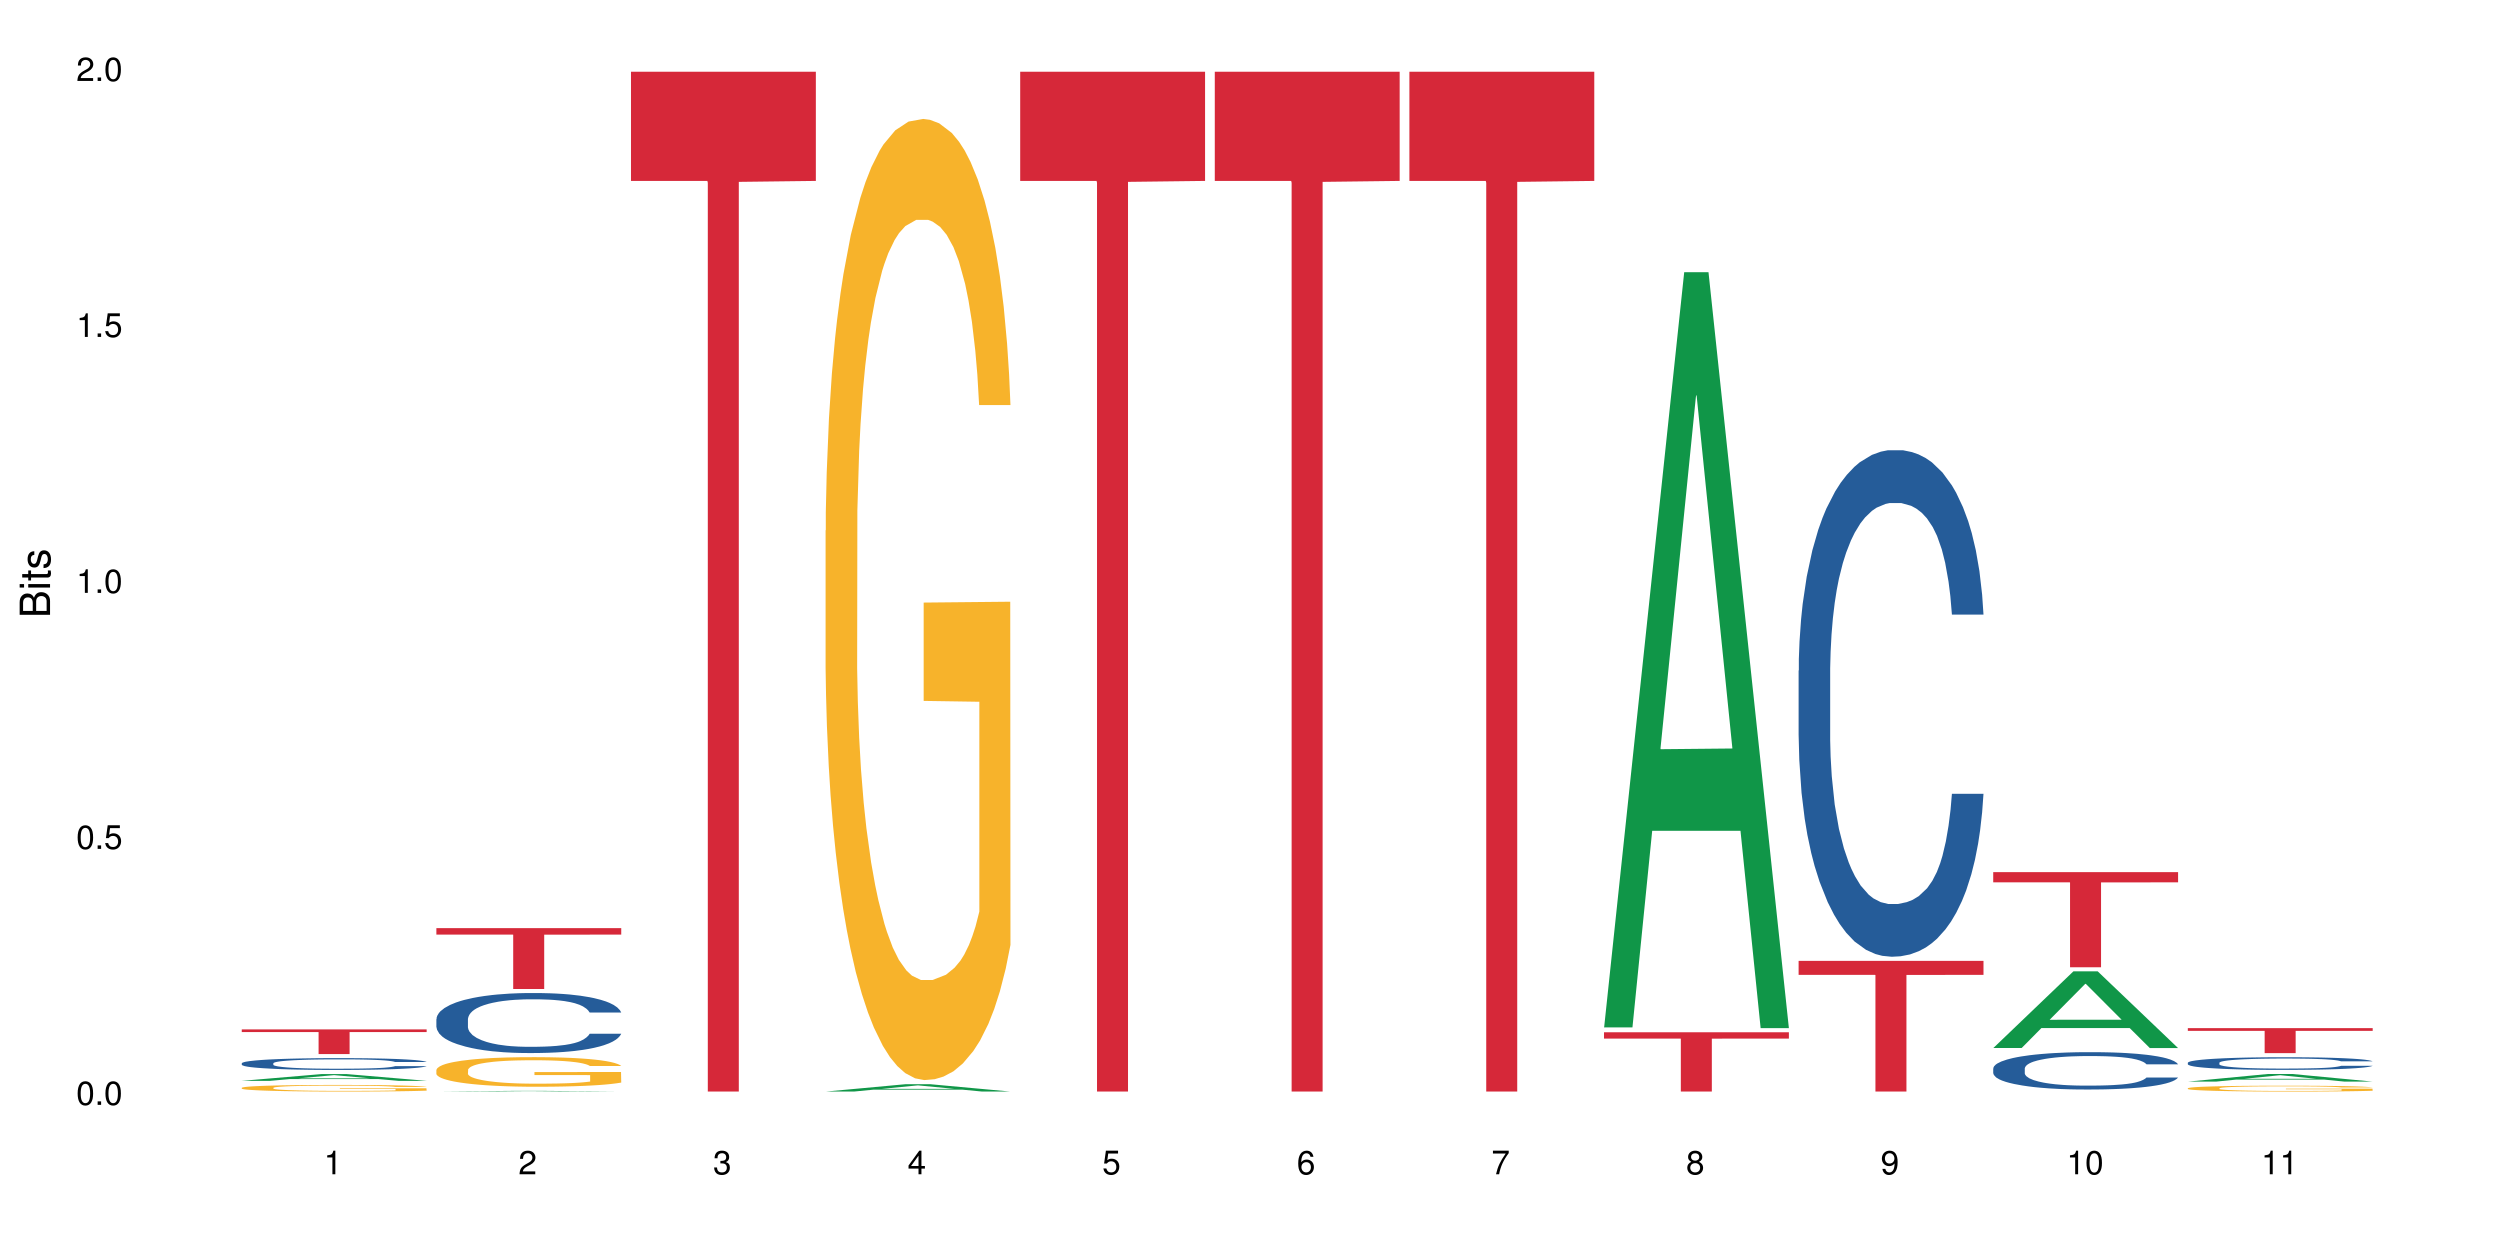 <?xml version="1.0" encoding="UTF-8"?>
<svg xmlns="http://www.w3.org/2000/svg" xmlns:xlink="http://www.w3.org/1999/xlink" width="720pt" height="360pt" viewBox="0 0 720 360" version="1.1">
<defs>
<g>
<symbol overflow="visible" id="glyph0-0">
<path style="stroke:none;" d=""/>
</symbol>
<symbol overflow="visible" id="glyph0-1">
<path style="stroke:none;" d="M 2.641 -6.797 C 2 -6.797 1.422 -6.531 1.078 -6.047 C 0.641 -5.453 0.406 -4.547 0.406 -3.297 C 0.406 -1 1.188 0.219 2.641 0.219 C 4.078 0.219 4.859 -1 4.859 -3.234 C 4.859 -4.562 4.656 -5.438 4.203 -6.047 C 3.844 -6.531 3.281 -6.797 2.641 -6.797 Z M 2.641 -6.047 C 3.547 -6.047 4 -5.125 4 -3.312 C 4 -1.375 3.562 -0.484 2.625 -0.484 C 1.734 -0.484 1.281 -1.422 1.281 -3.281 C 1.281 -5.141 1.734 -6.047 2.641 -6.047 Z M 2.641 -6.047 "/>
</symbol>
<symbol overflow="visible" id="glyph0-2">
<path style="stroke:none;" d="M 1.828 -1 L 0.828 -1 L 0.828 0 L 1.828 0 Z M 1.828 -1 "/>
</symbol>
<symbol overflow="visible" id="glyph0-3">
<path style="stroke:none;" d="M 4.562 -6.797 L 1.062 -6.797 L 0.547 -3.094 L 1.328 -3.094 C 1.719 -3.562 2.047 -3.734 2.578 -3.734 C 3.484 -3.734 4.062 -3.109 4.062 -2.094 C 4.062 -1.125 3.484 -0.531 2.578 -0.531 C 1.828 -0.531 1.375 -0.906 1.188 -1.672 L 0.328 -1.672 C 0.453 -1.109 0.547 -0.844 0.75 -0.594 C 1.125 -0.078 1.828 0.219 2.594 0.219 C 3.969 0.219 4.922 -0.781 4.922 -2.219 C 4.922 -3.562 4.031 -4.484 2.719 -4.484 C 2.25 -4.484 1.859 -4.359 1.469 -4.062 L 1.734 -5.969 L 4.562 -5.969 Z M 4.562 -6.797 "/>
</symbol>
<symbol overflow="visible" id="glyph0-4">
<path style="stroke:none;" d="M 2.484 -4.844 L 2.484 0 L 3.328 0 L 3.328 -6.797 L 2.766 -6.797 C 2.469 -5.75 2.281 -5.609 0.984 -5.453 L 0.984 -4.844 Z M 2.484 -4.844 "/>
</symbol>
<symbol overflow="visible" id="glyph0-5">
<path style="stroke:none;" d="M 4.859 -0.828 L 1.281 -0.828 C 1.359 -1.391 1.672 -1.75 2.5 -2.234 L 3.469 -2.75 C 4.406 -3.266 4.906 -3.969 4.906 -4.812 C 4.906 -5.375 4.672 -5.906 4.266 -6.266 C 3.859 -6.625 3.375 -6.797 2.719 -6.797 C 1.859 -6.797 1.219 -6.5 0.844 -5.922 C 0.609 -5.562 0.5 -5.125 0.484 -4.438 L 1.328 -4.438 C 1.359 -4.906 1.406 -5.188 1.531 -5.406 C 1.75 -5.812 2.188 -6.062 2.703 -6.062 C 3.469 -6.062 4.031 -5.516 4.031 -4.781 C 4.031 -4.25 3.719 -3.797 3.125 -3.438 L 2.234 -2.938 C 0.812 -2.141 0.406 -1.5 0.328 0 L 4.859 0 Z M 4.859 -0.828 "/>
</symbol>
<symbol overflow="visible" id="glyph0-6">
<path style="stroke:none;" d="M 2.125 -3.125 L 2.578 -3.125 C 3.516 -3.125 3.984 -2.703 3.984 -1.891 C 3.984 -1.031 3.469 -0.531 2.578 -0.531 C 1.656 -0.531 1.203 -0.984 1.156 -1.969 L 0.312 -1.969 C 0.344 -1.422 0.438 -1.078 0.609 -0.766 C 0.953 -0.109 1.625 0.219 2.547 0.219 C 3.953 0.219 4.859 -0.609 4.859 -1.906 C 4.859 -2.766 4.516 -3.25 3.703 -3.516 C 4.344 -3.766 4.656 -4.25 4.656 -4.938 C 4.656 -6.109 3.875 -6.797 2.578 -6.797 C 1.203 -6.797 0.484 -6.047 0.453 -4.609 L 1.297 -4.609 C 1.312 -5.016 1.344 -5.25 1.453 -5.453 C 1.641 -5.828 2.062 -6.062 2.594 -6.062 C 3.344 -6.062 3.797 -5.625 3.797 -4.906 C 3.797 -4.422 3.609 -4.141 3.25 -3.984 C 3.016 -3.891 2.719 -3.844 2.125 -3.844 Z M 2.125 -3.125 "/>
</symbol>
<symbol overflow="visible" id="glyph0-7">
<path style="stroke:none;" d="M 3.141 -1.625 L 3.141 0 L 3.984 0 L 3.984 -1.625 L 4.984 -1.625 L 4.984 -2.391 L 3.984 -2.391 L 3.984 -6.797 L 3.359 -6.797 L 0.266 -2.516 L 0.266 -1.625 Z M 3.141 -2.391 L 1 -2.391 L 3.141 -5.359 Z M 3.141 -2.391 "/>
</symbol>
<symbol overflow="visible" id="glyph0-8">
<path style="stroke:none;" d="M 4.781 -5.031 C 4.609 -6.141 3.891 -6.797 2.844 -6.797 C 2.094 -6.797 1.422 -6.438 1.031 -5.828 C 0.609 -5.172 0.406 -4.344 0.406 -3.094 C 0.406 -1.953 0.578 -1.234 0.984 -0.625 C 1.359 -0.078 1.953 0.219 2.703 0.219 C 3.984 0.219 4.922 -0.734 4.922 -2.078 C 4.922 -3.344 4.062 -4.234 2.844 -4.234 C 2.172 -4.234 1.641 -3.969 1.281 -3.469 C 1.281 -5.125 1.828 -6.047 2.797 -6.047 C 3.391 -6.047 3.797 -5.672 3.938 -5.031 Z M 2.734 -3.484 C 3.547 -3.484 4.062 -2.922 4.062 -2 C 4.062 -1.156 3.484 -0.531 2.703 -0.531 C 1.922 -0.531 1.328 -1.188 1.328 -2.047 C 1.328 -2.891 1.906 -3.484 2.734 -3.484 Z M 2.734 -3.484 "/>
</symbol>
<symbol overflow="visible" id="glyph0-9">
<path style="stroke:none;" d="M 4.984 -6.797 L 0.438 -6.797 L 0.438 -5.969 L 4.109 -5.969 C 2.5 -3.656 1.828 -2.234 1.328 0 L 2.219 0 C 2.594 -2.172 3.453 -4.047 4.984 -6.094 Z M 4.984 -6.797 "/>
</symbol>
<symbol overflow="visible" id="glyph0-10">
<path style="stroke:none;" d="M 3.75 -3.578 C 4.453 -4 4.688 -4.344 4.688 -4.984 C 4.688 -6.047 3.844 -6.797 2.641 -6.797 C 1.438 -6.797 0.594 -6.047 0.594 -4.984 C 0.594 -4.359 0.828 -4.016 1.516 -3.578 C 0.734 -3.203 0.359 -2.641 0.359 -1.891 C 0.359 -0.641 1.297 0.219 2.641 0.219 C 3.984 0.219 4.922 -0.641 4.922 -1.875 C 4.922 -2.641 4.531 -3.203 3.75 -3.578 Z M 2.641 -6.047 C 3.359 -6.047 3.812 -5.625 3.812 -4.969 C 3.812 -4.344 3.344 -3.922 2.641 -3.922 C 1.922 -3.922 1.453 -4.344 1.453 -4.984 C 1.453 -5.625 1.922 -6.047 2.641 -6.047 Z M 2.641 -3.203 C 3.484 -3.203 4.062 -2.672 4.062 -1.875 C 4.062 -1.062 3.484 -0.531 2.625 -0.531 C 1.797 -0.531 1.219 -1.078 1.219 -1.875 C 1.219 -2.672 1.797 -3.203 2.641 -3.203 Z M 2.641 -3.203 "/>
</symbol>
<symbol overflow="visible" id="glyph0-11">
<path style="stroke:none;" d="M 0.516 -1.547 C 0.672 -0.438 1.406 0.219 2.438 0.219 C 3.188 0.219 3.859 -0.141 4.266 -0.75 C 4.688 -1.406 4.891 -2.25 4.891 -3.484 C 4.891 -4.625 4.703 -5.359 4.312 -5.953 C 3.938 -6.5 3.344 -6.797 2.594 -6.797 C 1.297 -6.797 0.359 -5.844 0.359 -4.516 C 0.359 -3.25 1.234 -2.344 2.453 -2.344 C 3.094 -2.344 3.562 -2.578 4.016 -3.109 C 4 -1.453 3.469 -0.531 2.5 -0.531 C 1.906 -0.531 1.484 -0.906 1.359 -1.547 Z M 2.578 -6.062 C 3.375 -6.062 3.969 -5.406 3.969 -4.531 C 3.969 -3.688 3.375 -3.094 2.547 -3.094 C 1.734 -3.094 1.234 -3.672 1.234 -4.578 C 1.234 -5.438 1.797 -6.062 2.578 -6.062 Z M 2.578 -6.062 "/>
</symbol>
<symbol overflow="visible" id="glyph1-0">
<path style="stroke:none;" d=""/>
</symbol>
<symbol overflow="visible" id="glyph1-1">
<path style="stroke:none;" d="M 0 -0.953 L 0 -4.891 C 0 -5.719 -0.234 -6.344 -0.734 -6.797 C -1.188 -7.234 -1.812 -7.469 -2.5 -7.469 C -3.547 -7.469 -4.188 -7 -4.625 -5.875 C -4.984 -6.672 -5.641 -7.094 -6.531 -7.094 C -7.156 -7.094 -7.734 -6.859 -8.141 -6.391 C -8.562 -5.938 -8.75 -5.344 -8.75 -4.5 L -8.75 -0.953 Z M -4.984 -2.062 L -7.766 -2.062 L -7.766 -4.219 C -7.766 -4.844 -7.688 -5.203 -7.453 -5.5 C -7.219 -5.812 -6.859 -5.969 -6.375 -5.969 C -5.906 -5.969 -5.531 -5.812 -5.297 -5.5 C -5.062 -5.203 -4.984 -4.844 -4.984 -4.219 Z M -0.984 -2.062 L -4 -2.062 L -4 -4.781 C -4 -5.328 -3.859 -5.688 -3.578 -5.953 C -3.297 -6.219 -2.922 -6.359 -2.484 -6.359 C -2.062 -6.359 -1.688 -6.219 -1.406 -5.953 C -1.109 -5.688 -0.984 -5.328 -0.984 -4.781 Z M -0.984 -2.062 "/>
</symbol>
<symbol overflow="visible" id="glyph1-2">
<path style="stroke:none;" d="M -6.281 -1.797 L -6.281 -0.797 L 0 -0.797 L 0 -1.797 Z M -8.75 -1.797 L -8.75 -0.797 L -7.484 -0.797 L -7.484 -1.797 Z M -8.75 -1.797 "/>
</symbol>
<symbol overflow="visible" id="glyph1-3">
<path style="stroke:none;" d="M -6.281 -3.047 L -6.281 -2.016 L -8.016 -2.016 L -8.016 -1.016 L -6.281 -1.016 L -6.281 -0.172 L -5.469 -0.172 L -5.469 -1.016 L -0.719 -1.016 C -0.078 -1.016 0.281 -1.453 0.281 -2.234 C 0.281 -2.469 0.25 -2.719 0.188 -3.047 L -0.641 -3.047 C -0.609 -2.922 -0.594 -2.766 -0.594 -2.562 C -0.594 -2.141 -0.719 -2.016 -1.156 -2.016 L -5.469 -2.016 L -5.469 -3.047 Z M -6.281 -3.047 "/>
</symbol>
<symbol overflow="visible" id="glyph1-4">
<path style="stroke:none;" d="M -4.531 -5.25 C -5.766 -5.25 -6.469 -4.422 -6.469 -2.969 C -6.469 -1.516 -5.719 -0.562 -4.547 -0.562 C -3.562 -0.562 -3.094 -1.062 -2.734 -2.562 L -2.516 -3.484 C -2.344 -4.188 -2.094 -4.469 -1.625 -4.469 C -1.047 -4.469 -0.641 -3.875 -0.641 -3 C -0.641 -2.453 -0.797 -2 -1.062 -1.75 C -1.25 -1.594 -1.422 -1.531 -1.875 -1.469 L -1.875 -0.406 C -0.422 -0.453 0.281 -1.266 0.281 -2.922 C 0.281 -4.5 -0.5 -5.516 -1.719 -5.516 C -2.656 -5.516 -3.172 -4.984 -3.469 -3.734 L -3.703 -2.766 C -3.891 -1.953 -4.156 -1.609 -4.594 -1.609 C -5.172 -1.609 -5.547 -2.125 -5.547 -2.938 C -5.547 -3.75 -5.203 -4.172 -4.531 -4.203 Z M -4.531 -5.25 "/>
</symbol>
</g>
</defs>
<g id="surface81477">
<rect x="0" y="0" width="720" height="360" style="fill:rgb(100%,100%,100%);fill-opacity:1;stroke:none;"/>
<path style=" stroke:none;fill-rule:nonzero;fill:rgb(6.275%,58.824%,28.235%);fill-opacity:1;" d="M 69.629 311.281 L 69.688 311.277 L 92.723 309.324 L 99.723 309.324 L 122.875 311.281 L 114.738 311.281 L 108.938 310.77 L 83.508 310.77 L 77.82 311.281 L 69.629 311.281 L 85.957 310.559 L 106.605 310.559 L 96.309 309.645 L 96.195 309.641 L 96.082 309.648 L 85.898 310.559 L 85.957 310.559 Z M 69.629 311.281 "/>
<path style=" stroke:none;fill-rule:nonzero;fill:rgb(14.51%,36.078%,60%);fill-opacity:1;" d="M 69.629 306.223 L 69.695 306.219 L 69.695 306.145 L 69.891 306.027 L 70.344 305.879 L 70.797 305.773 L 71.969 305.59 L 73.59 305.414 L 75.277 305.277 L 76.512 305.195 L 77.617 305.133 L 80.148 305.02 L 81.773 304.961 L 83.523 304.906 L 85.668 304.855 L 87.227 304.824 L 90.73 304.773 L 93.328 304.75 L 95.344 304.742 L 99.691 304.742 L 102.289 304.754 L 104.172 304.77 L 106.25 304.793 L 108.004 304.824 L 111.055 304.891 L 113.781 304.977 L 115.016 305.027 L 116.965 305.125 L 118.457 305.219 L 119.496 305.297 L 120.664 305.414 L 121.703 305.555 L 122.484 305.711 L 122.875 305.848 L 113.781 305.848 L 113.328 305.723 L 112.809 305.625 L 111.836 305.496 L 110.859 305.406 L 109.496 305.316 L 108.266 305.258 L 106.574 305.199 L 105.082 305.16 L 103.523 305.133 L 102.031 305.113 L 99.172 305.098 L 95.863 305.098 L 94.629 305.102 L 92.098 305.129 L 90.73 305.148 L 88.785 305.191 L 87.422 305.234 L 85.797 305.297 L 84.695 305.348 L 83.328 305.43 L 82.355 305.5 L 81.254 305.602 L 80.602 305.68 L 80.02 305.77 L 79.5 305.871 L 79.109 305.98 L 78.852 306.094 L 78.719 306.207 L 78.719 306.688 L 78.852 306.801 L 79.176 306.93 L 80.02 307.121 L 81.254 307.285 L 82.68 307.418 L 84.043 307.512 L 84.824 307.555 L 85.863 307.602 L 87.484 307.664 L 89.824 307.727 L 91.188 307.754 L 93.266 307.777 L 95.406 307.789 L 98.266 307.789 L 100.797 307.777 L 102.484 307.762 L 104.238 307.738 L 106.641 307.684 L 108.133 307.633 L 109.434 307.574 L 110.406 307.516 L 111.055 307.465 L 112.031 307.371 L 112.809 307.266 L 113.395 307.156 L 113.781 307.051 L 122.875 307.051 L 122.484 307.176 L 121.898 307.297 L 121.316 307.387 L 120.406 307.496 L 119.367 307.59 L 117.875 307.699 L 116.641 307.77 L 115.016 307.848 L 113.523 307.91 L 111.898 307.961 L 109.496 308.023 L 107.938 308.055 L 106.25 308.082 L 104.238 308.105 L 101.707 308.129 L 98.977 308.141 L 96.445 308.145 L 93.719 308.137 L 91.707 308.125 L 89.043 308.098 L 85.73 308.043 L 83.328 307.984 L 81.445 307.922 L 79.824 307.863 L 78.004 307.777 L 75.668 307.641 L 74.238 307.535 L 73.266 307.449 L 72.16 307.328 L 71.383 307.219 L 70.473 307.043 L 69.824 306.824 L 69.629 306.652 Z M 69.629 306.223 "/>
<path style=" stroke:none;fill-rule:nonzero;fill:rgb(96.863%,70.196%,16.863%);fill-opacity:1;" d="M 69.629 313.281 L 69.695 313.277 L 69.695 313.242 L 69.953 313.164 L 70.602 313.055 L 71.449 312.969 L 72.355 312.898 L 72.941 312.859 L 73.914 312.809 L 74.758 312.77 L 76.902 312.691 L 79.629 312.617 L 81.121 312.586 L 82.809 312.559 L 85.215 312.523 L 86.316 312.512 L 89.691 312.484 L 93.523 312.469 L 97.746 312.461 L 99.691 312.465 L 102.355 312.473 L 105.992 312.488 L 108.07 312.508 L 109.691 312.523 L 111.379 312.547 L 113.457 312.582 L 115.406 312.625 L 116.965 312.668 L 118.523 312.719 L 119.82 312.773 L 120.926 312.836 L 121.898 312.91 L 122.484 312.969 L 122.875 313.031 L 113.848 313.031 L 113.328 312.969 L 112.742 312.922 L 111.77 312.863 L 110.797 312.824 L 109.82 312.789 L 108.004 312.746 L 106.445 312.715 L 104.496 312.691 L 102.613 312.676 L 100.473 312.668 L 99.172 312.664 L 95.73 312.664 L 92.613 312.676 L 90.797 312.688 L 89.5 312.703 L 87.68 312.73 L 86.578 312.75 L 85.926 312.762 L 83.98 312.816 L 82.68 312.867 L 81.965 312.898 L 81.059 312.953 L 80.406 313 L 79.695 313.07 L 79.305 313.121 L 78.785 313.238 L 78.719 313.555 L 78.914 313.621 L 79.305 313.691 L 79.824 313.754 L 80.602 313.82 L 81.383 313.871 L 82.746 313.938 L 83.914 313.984 L 84.824 314.012 L 86.578 314.059 L 87.289 314.074 L 88.98 314.109 L 90.73 314.133 L 92.875 314.152 L 94.5 314.164 L 97.094 314.172 L 100.406 314.172 L 104.305 314.16 L 106.77 314.148 L 108.457 314.133 L 109.562 314.121 L 110.926 314.102 L 111.898 314.086 L 112.809 314.066 L 113.914 314.035 L 113.914 313.621 L 97.875 313.617 L 97.875 313.422 L 122.809 313.422 L 122.875 314.102 L 121.512 314.148 L 119.82 314.195 L 118.199 314.23 L 116.512 314.258 L 114.109 314.293 L 112.16 314.312 L 109.172 314.336 L 106.445 314.352 L 103.59 314.363 L 101.055 314.367 L 98.07 314.371 L 95.406 314.367 L 92.551 314.355 L 90.277 314.344 L 88.199 314.324 L 86.121 314.301 L 83.523 314.266 L 81.836 314.238 L 80.082 314.199 L 78.332 314.156 L 76.773 314.109 L 75.734 314.074 L 74.695 314.031 L 73.59 313.977 L 72.551 313.918 L 71.773 313.863 L 71.059 313.805 L 70.539 313.746 L 70.02 313.668 L 69.758 313.605 L 69.629 313.551 Z M 69.629 313.281 "/>
<path style=" stroke:none;fill-rule:nonzero;fill:rgb(83.922%,15.686%,22.353%);fill-opacity:1;" d="M 69.629 296.473 L 122.875 296.473 L 122.875 297.234 L 100.684 297.238 L 100.684 303.562 L 91.754 303.562 L 91.754 297.246 L 91.625 297.234 L 69.629 297.234 Z M 69.629 296.473 "/>
<path style=" stroke:none;fill-rule:nonzero;fill:rgb(6.275%,58.824%,28.235%);fill-opacity:1;" d="M 125.676 314.371 L 125.734 314.371 L 148.77 314.164 L 155.77 314.164 L 178.918 314.371 L 170.785 314.371 L 164.984 314.316 L 139.555 314.316 L 133.867 314.371 L 125.676 314.371 L 142 314.293 L 162.652 314.293 L 152.355 314.199 L 152.129 314.199 L 141.945 314.293 L 142 314.293 Z M 125.676 314.371 "/>
<path style=" stroke:none;fill-rule:nonzero;fill:rgb(14.51%,36.078%,60%);fill-opacity:1;" d="M 125.676 293.523 L 125.742 293.504 L 125.742 293.125 L 125.934 292.527 L 126.391 291.77 L 126.844 291.246 L 128.012 290.316 L 129.637 289.414 L 131.324 288.719 L 132.559 288.309 L 133.664 287.992 L 136.195 287.41 L 137.816 287.109 L 139.57 286.84 L 141.715 286.57 L 143.273 286.414 L 146.777 286.16 L 149.375 286.051 L 151.391 286.004 L 155.738 286.004 L 158.336 286.066 L 160.219 286.145 L 162.297 286.273 L 164.051 286.414 L 167.102 286.762 L 169.828 287.203 L 171.062 287.457 L 173.012 287.945 L 174.504 288.418 L 175.543 288.832 L 176.711 289.414 L 177.75 290.125 L 178.531 290.93 L 178.918 291.609 L 169.828 291.609 L 169.375 290.98 L 168.855 290.488 L 167.883 289.84 L 166.906 289.383 L 165.543 288.926 L 164.309 288.625 L 162.621 288.324 L 161.129 288.137 L 159.57 287.992 L 158.078 287.898 L 155.219 287.805 L 151.906 287.805 L 150.676 287.836 L 148.141 287.961 L 146.777 288.074 L 144.832 288.293 L 143.469 288.5 L 141.844 288.816 L 140.738 289.082 L 139.375 289.492 L 138.402 289.855 L 137.297 290.379 L 136.648 290.773 L 136.066 291.215 L 135.547 291.738 L 135.156 292.289 L 134.895 292.875 L 134.766 293.441 L 134.766 295.891 L 134.895 296.461 L 135.219 297.121 L 136.066 298.086 L 137.297 298.922 L 138.727 299.586 L 140.09 300.062 L 140.871 300.281 L 141.91 300.535 L 143.531 300.852 L 145.871 301.168 L 147.234 301.293 L 149.312 301.418 L 151.453 301.48 L 154.312 301.48 L 156.844 301.418 L 158.531 301.34 L 160.285 301.215 L 162.688 300.945 L 164.18 300.691 L 165.48 300.391 L 166.453 300.094 L 167.102 299.84 L 168.074 299.352 L 168.855 298.812 L 169.441 298.262 L 169.828 297.723 L 178.918 297.723 L 178.531 298.355 L 177.945 298.973 L 177.363 299.43 L 176.453 299.98 L 175.414 300.473 L 173.922 301.023 L 172.688 301.387 L 171.062 301.781 L 169.57 302.082 L 167.945 302.352 L 165.543 302.668 L 163.984 302.824 L 162.297 302.965 L 160.285 303.094 L 157.754 303.203 L 155.023 303.266 L 152.492 303.281 L 149.766 303.25 L 147.754 303.188 L 145.09 303.047 L 141.777 302.762 L 139.375 302.461 L 137.492 302.16 L 135.871 301.844 L 134.051 301.418 L 131.715 300.723 L 130.285 300.188 L 129.312 299.746 L 128.207 299.129 L 127.43 298.574 L 126.52 297.691 L 125.871 296.57 L 125.676 295.703 Z M 125.676 293.523 "/>
<path style=" stroke:none;fill-rule:nonzero;fill:rgb(96.863%,70.196%,16.863%);fill-opacity:1;" d="M 125.676 308.113 L 125.742 308.105 L 125.742 307.949 L 126 307.598 L 126.648 307.117 L 127.492 306.719 L 128.402 306.406 L 128.988 306.246 L 129.961 306.012 L 130.805 305.84 L 132.949 305.488 L 135.676 305.164 L 137.168 305.023 L 138.855 304.891 L 141.258 304.742 L 142.363 304.688 L 145.738 304.562 L 149.57 304.484 L 153.793 304.461 L 155.738 304.469 L 158.402 304.5 L 162.039 304.586 L 164.117 304.664 L 165.738 304.742 L 167.426 304.844 L 169.504 305 L 171.453 305.188 L 173.012 305.371 L 174.57 305.605 L 175.867 305.855 L 176.973 306.129 L 177.945 306.453 L 178.531 306.727 L 178.918 307 L 169.895 307 L 169.375 306.727 L 168.789 306.516 L 167.816 306.262 L 166.844 306.074 L 165.867 305.926 L 164.051 305.723 L 162.492 305.598 L 160.543 305.488 L 158.66 305.418 L 156.52 305.371 L 155.219 305.355 L 151.777 305.355 L 148.66 305.41 L 146.844 305.473 L 145.543 305.535 L 143.727 305.652 L 142.621 305.746 L 141.973 305.809 L 140.027 306.051 L 138.727 306.27 L 138.012 306.414 L 137.105 306.648 L 136.453 306.859 L 135.738 307.172 L 135.352 307.402 L 134.832 307.934 L 134.766 309.336 L 134.961 309.629 L 135.352 309.949 L 135.871 310.23 L 136.648 310.523 L 137.43 310.75 L 138.793 311.055 L 139.961 311.258 L 140.871 311.391 L 142.621 311.598 L 143.336 311.668 L 145.023 311.809 L 146.777 311.918 L 148.922 312.012 L 150.543 312.059 L 153.141 312.098 L 156.453 312.098 L 160.348 312.051 L 162.816 311.988 L 164.504 311.926 L 165.609 311.871 L 166.973 311.785 L 167.945 311.707 L 168.855 311.621 L 169.961 311.492 L 169.961 309.629 L 153.922 309.621 L 153.922 308.75 L 178.855 308.742 L 178.918 311.785 L 177.555 311.996 L 175.867 312.199 L 174.246 312.355 L 172.555 312.488 L 170.152 312.633 L 168.207 312.727 L 165.219 312.836 L 162.492 312.906 L 159.637 312.953 L 157.102 312.977 L 154.117 312.984 L 151.453 312.969 L 148.598 312.922 L 146.324 312.859 L 144.246 312.781 L 142.168 312.68 L 139.57 312.52 L 137.883 312.387 L 136.129 312.223 L 134.375 312.027 L 132.816 311.816 L 131.777 311.652 L 130.742 311.469 L 129.637 311.234 L 128.598 310.969 L 127.82 310.727 L 127.105 310.457 L 126.586 310.199 L 126.066 309.848 L 125.805 309.566 L 125.676 309.328 Z M 125.676 308.113 "/>
<path style=" stroke:none;fill-rule:nonzero;fill:rgb(83.922%,15.686%,22.353%);fill-opacity:1;" d="M 125.676 267.293 L 178.918 267.293 L 178.918 269.168 L 156.73 269.184 L 156.73 284.824 L 147.801 284.824 L 147.801 269.203 L 147.672 269.168 L 125.676 269.168 Z M 125.676 267.293 "/>
<path style=" stroke:none;fill-rule:nonzero;fill:rgb(83.922%,15.686%,22.353%);fill-opacity:1;" d="M 181.723 20.664 L 234.965 20.664 L 234.965 52.102 L 212.777 52.379 L 212.777 314.371 L 203.848 314.371 L 203.848 52.652 L 203.719 52.102 L 181.723 52.102 Z M 181.723 20.664 "/>
<path style=" stroke:none;fill-rule:nonzero;fill:rgb(6.275%,58.824%,28.235%);fill-opacity:1;" d="M 237.77 314.367 L 237.824 314.367 L 260.863 312.246 L 267.859 312.246 L 291.012 314.371 L 282.879 314.371 L 277.074 313.816 L 251.648 313.816 L 245.961 314.367 L 237.77 314.367 L 254.094 313.586 L 274.742 313.586 L 264.449 312.594 L 264.332 312.59 L 264.219 312.598 L 254.039 313.586 L 254.094 313.586 Z M 237.77 314.367 "/>
<path style=" stroke:none;fill-rule:nonzero;fill:rgb(96.863%,70.196%,16.863%);fill-opacity:1;" d="M 237.77 152.816 L 237.832 152.562 L 237.832 147.508 L 238.094 136.133 L 238.742 120.457 L 239.586 107.566 L 240.496 97.453 L 241.078 92.145 L 242.055 84.562 L 242.898 79 L 245.039 67.625 L 247.77 57.004 L 249.262 52.457 L 250.949 48.156 L 253.352 43.355 L 254.457 41.586 L 257.832 37.539 L 261.664 35.012 L 265.883 34.254 L 267.832 34.508 L 270.492 35.52 L 274.129 38.301 L 276.207 40.828 L 277.832 43.355 L 279.52 46.641 L 281.598 51.695 L 283.547 57.766 L 285.105 63.832 L 286.66 71.414 L 287.961 79.504 L 289.066 88.352 L 290.039 98.969 L 290.621 107.816 L 291.012 116.664 L 281.988 116.664 L 281.469 107.816 L 280.883 100.992 L 279.91 92.648 L 278.934 86.582 L 277.961 81.781 L 276.145 75.207 L 274.586 71.164 L 272.637 67.625 L 270.754 65.348 L 268.609 63.832 L 267.312 63.324 L 263.871 63.324 L 260.754 65.094 L 258.938 67.117 L 257.637 69.141 L 255.82 72.934 L 254.715 75.965 L 254.066 77.988 L 252.117 85.824 L 250.82 92.902 L 250.105 97.707 L 249.195 105.289 L 248.547 112.117 L 247.832 122.227 L 247.441 129.812 L 246.922 147 L 246.859 192.504 L 247.055 202.109 L 247.441 212.477 L 247.961 221.574 L 248.742 231.184 L 249.52 238.512 L 250.883 248.371 L 252.055 254.945 L 252.961 259.242 L 254.715 266.066 L 255.43 268.344 L 257.117 272.895 L 258.871 276.434 L 261.016 279.465 L 262.637 280.984 L 265.234 282.246 L 268.547 282.246 L 272.441 280.73 L 274.91 278.707 L 276.598 276.684 L 277.703 274.914 L 279.066 272.137 L 280.039 269.605 L 280.949 266.828 L 282.051 262.527 L 282.051 202.109 L 266.016 201.859 L 266.016 173.543 L 290.949 173.293 L 291.012 272.137 L 289.648 278.961 L 287.961 285.535 L 286.336 290.59 L 284.648 294.887 L 282.246 299.691 L 280.297 302.723 L 277.312 306.262 L 274.586 308.539 L 271.727 310.055 L 269.195 310.812 L 266.207 311.066 L 263.547 310.559 L 260.688 309.043 L 258.418 307.02 L 256.34 304.492 L 254.262 301.207 L 251.664 295.898 L 249.977 291.602 L 248.223 286.293 L 246.469 279.973 L 244.91 273.145 L 243.871 267.836 L 242.832 261.77 L 241.73 254.188 L 240.691 245.59 L 239.91 237.754 L 239.195 228.906 L 238.676 220.566 L 238.156 209.188 L 237.898 200.09 L 237.77 192.25 Z M 237.77 152.816 "/>
<path style=" stroke:none;fill-rule:nonzero;fill:rgb(83.922%,15.686%,22.353%);fill-opacity:1;" d="M 293.816 20.664 L 347.059 20.664 L 347.059 52.102 L 324.867 52.379 L 324.867 314.371 L 315.941 314.371 L 315.941 52.652 L 315.812 52.102 L 293.816 52.102 Z M 293.816 20.664 "/>
<path style=" stroke:none;fill-rule:nonzero;fill:rgb(83.922%,15.686%,22.353%);fill-opacity:1;" d="M 349.859 20.664 L 403.105 20.664 L 403.105 52.102 L 380.914 52.379 L 380.914 314.371 L 371.988 314.371 L 371.988 52.652 L 371.859 52.102 L 349.859 52.102 Z M 349.859 20.664 "/>
<path style=" stroke:none;fill-rule:nonzero;fill:rgb(83.922%,15.686%,22.353%);fill-opacity:1;" d="M 405.906 20.664 L 459.152 20.664 L 459.152 52.102 L 436.961 52.379 L 436.961 314.371 L 428.035 314.371 L 428.035 52.652 L 427.902 52.102 L 405.906 52.102 Z M 405.906 20.664 "/>
<path style=" stroke:none;fill-rule:nonzero;fill:rgb(6.275%,58.824%,28.235%);fill-opacity:1;" d="M 461.953 295.898 L 462.012 295.695 L 485.051 78.402 L 492.047 78.402 L 515.199 296.105 L 507.062 296.105 L 501.262 239.277 L 475.832 239.277 L 470.145 295.898 L 461.953 295.898 L 478.281 215.77 L 498.93 215.566 L 488.633 113.969 L 488.52 113.766 L 488.406 114.379 L 478.223 215.566 L 478.281 215.77 Z M 461.953 295.898 "/>
<path style=" stroke:none;fill-rule:nonzero;fill:rgb(83.922%,15.686%,22.353%);fill-opacity:1;" d="M 461.953 297.285 L 515.199 297.285 L 515.199 299.113 L 493.008 299.129 L 493.008 314.371 L 484.078 314.371 L 484.078 299.145 L 483.949 299.113 L 461.953 299.113 Z M 461.953 297.285 "/>
<path style=" stroke:none;fill-rule:nonzero;fill:rgb(14.51%,36.078%,60%);fill-opacity:1;" d="M 518 193.141 L 518.066 193.008 L 518.066 189.809 L 518.262 184.742 L 518.715 178.34 L 519.168 173.941 L 520.336 166.074 L 521.961 158.473 L 523.648 152.605 L 524.883 149.141 L 525.988 146.473 L 528.52 141.539 L 530.141 139.008 L 531.895 136.738 L 534.039 134.473 L 535.598 133.141 L 539.102 131.008 L 541.699 130.074 L 543.715 129.672 L 548.062 129.672 L 550.66 130.207 L 552.543 130.871 L 554.621 131.938 L 556.375 133.141 L 559.426 136.074 L 562.152 139.805 L 563.387 141.941 L 565.336 146.074 L 566.828 150.074 L 567.867 153.539 L 569.035 158.473 L 570.074 164.473 L 570.855 171.273 L 571.246 177.008 L 562.152 177.008 L 561.699 171.676 L 561.18 167.539 L 560.207 162.074 L 559.23 158.207 L 557.867 154.34 L 556.633 151.809 L 554.945 149.273 L 553.453 147.672 L 551.895 146.473 L 550.402 145.672 L 547.543 144.875 L 544.234 144.875 L 543 145.141 L 540.465 146.207 L 539.102 147.141 L 537.156 149.008 L 535.793 150.738 L 534.168 153.406 L 533.062 155.672 L 531.699 159.141 L 530.727 162.207 L 529.621 166.609 L 528.973 169.941 L 528.391 173.676 L 527.871 178.074 L 527.48 182.742 L 527.219 187.676 L 527.09 192.477 L 527.09 213.145 L 527.219 217.941 L 527.547 223.543 L 528.391 231.676 L 529.621 238.742 L 531.051 244.344 L 532.414 248.344 L 533.195 250.211 L 534.234 252.344 L 535.855 255.012 L 538.195 257.676 L 539.559 258.746 L 541.637 259.812 L 543.777 260.344 L 546.637 260.344 L 549.168 259.812 L 550.855 259.145 L 552.609 258.078 L 555.012 255.812 L 556.504 253.676 L 557.805 251.145 L 558.777 248.609 L 559.426 246.477 L 560.402 242.344 L 561.18 237.809 L 561.766 233.145 L 562.152 228.609 L 571.246 228.609 L 570.855 233.945 L 570.27 239.145 L 569.688 243.012 L 568.777 247.676 L 567.738 251.812 L 566.246 256.477 L 565.012 259.543 L 563.387 262.879 L 561.895 265.41 L 560.27 267.68 L 557.867 270.344 L 556.309 271.68 L 554.621 272.879 L 552.609 273.945 L 550.078 274.879 L 547.348 275.41 L 544.816 275.547 L 542.09 275.277 L 540.078 274.746 L 537.414 273.547 L 534.102 271.145 L 531.699 268.613 L 529.816 266.078 L 528.195 263.41 L 526.375 259.812 L 524.039 253.945 L 522.609 249.41 L 521.637 245.676 L 520.531 240.477 L 519.754 235.809 L 518.844 228.344 L 518.195 218.875 L 518 211.543 Z M 518 193.141 "/>
<path style=" stroke:none;fill-rule:nonzero;fill:rgb(83.922%,15.686%,22.353%);fill-opacity:1;" d="M 518 276.723 L 571.246 276.723 L 571.246 280.754 L 549.055 280.789 L 549.055 314.371 L 540.125 314.371 L 540.125 280.824 L 539.996 280.754 L 518 280.754 Z M 518 276.723 "/>
<path style=" stroke:none;fill-rule:nonzero;fill:rgb(6.275%,58.824%,28.235%);fill-opacity:1;" d="M 574.047 301.828 L 574.102 301.809 L 597.141 279.75 L 604.137 279.75 L 627.289 301.848 L 619.156 301.848 L 613.355 296.082 L 587.926 296.082 L 582.238 301.828 L 574.047 301.828 L 590.371 293.695 L 611.023 293.676 L 600.727 283.363 L 600.613 283.34 L 600.496 283.402 L 590.316 293.676 L 590.371 293.695 Z M 574.047 301.828 "/>
<path style=" stroke:none;fill-rule:nonzero;fill:rgb(14.51%,36.078%,60%);fill-opacity:1;" d="M 574.047 307.707 L 574.113 307.699 L 574.113 307.461 L 574.305 307.09 L 574.762 306.617 L 575.215 306.293 L 576.383 305.711 L 578.008 305.152 L 579.695 304.719 L 580.93 304.465 L 582.035 304.27 L 584.566 303.902 L 586.188 303.719 L 587.941 303.551 L 590.086 303.383 L 591.645 303.285 L 595.148 303.129 L 597.746 303.059 L 599.758 303.027 L 604.109 303.027 L 606.707 303.07 L 608.59 303.117 L 610.668 303.195 L 612.422 303.285 L 615.473 303.5 L 618.199 303.777 L 619.434 303.934 L 621.383 304.238 L 622.875 304.531 L 623.914 304.789 L 625.082 305.152 L 626.121 305.594 L 626.902 306.098 L 627.289 306.52 L 618.199 306.52 L 617.746 306.125 L 617.227 305.82 L 616.254 305.418 L 615.277 305.133 L 613.914 304.848 L 612.68 304.66 L 610.992 304.473 L 609.5 304.355 L 607.941 304.27 L 606.449 304.207 L 603.59 304.148 L 600.277 304.148 L 599.047 304.168 L 596.512 304.246 L 595.148 304.316 L 593.203 304.453 L 591.84 304.582 L 590.215 304.777 L 589.109 304.945 L 587.746 305.203 L 586.773 305.426 L 585.668 305.75 L 585.02 305.996 L 584.438 306.273 L 583.918 306.598 L 583.527 306.941 L 583.266 307.305 L 583.137 307.66 L 583.137 309.184 L 583.266 309.535 L 583.59 309.949 L 584.438 310.547 L 585.668 311.07 L 587.098 311.48 L 588.461 311.777 L 589.242 311.914 L 590.281 312.07 L 591.902 312.27 L 594.242 312.465 L 595.605 312.543 L 597.684 312.621 L 599.824 312.66 L 602.68 312.66 L 605.215 312.621 L 606.902 312.574 L 608.656 312.496 L 611.059 312.328 L 612.551 312.172 L 613.852 311.984 L 614.824 311.797 L 615.473 311.641 L 616.445 311.336 L 617.227 311 L 617.812 310.656 L 618.199 310.324 L 627.289 310.324 L 626.902 310.715 L 626.316 311.098 L 625.73 311.383 L 624.824 311.727 L 623.785 312.031 L 622.289 312.375 L 621.059 312.602 L 619.434 312.848 L 617.941 313.035 L 616.316 313.203 L 613.914 313.398 L 612.355 313.496 L 610.668 313.586 L 608.656 313.664 L 606.121 313.734 L 603.395 313.773 L 600.863 313.781 L 598.137 313.762 L 596.125 313.723 L 593.461 313.637 L 590.148 313.457 L 587.746 313.27 L 585.863 313.086 L 584.242 312.887 L 582.422 312.621 L 580.086 312.191 L 578.656 311.855 L 577.684 311.582 L 576.578 311.199 L 575.801 310.852 L 574.891 310.305 L 574.242 309.605 L 574.047 309.062 Z M 574.047 307.707 "/>
<path style=" stroke:none;fill-rule:nonzero;fill:rgb(83.922%,15.686%,22.353%);fill-opacity:1;" d="M 574.047 251.18 L 627.289 251.18 L 627.289 254.113 L 605.102 254.137 L 605.102 278.57 L 596.172 278.57 L 596.172 254.164 L 596.043 254.113 L 574.047 254.113 Z M 574.047 251.18 "/>
<path style=" stroke:none;fill-rule:nonzero;fill:rgb(6.275%,58.824%,28.235%);fill-opacity:1;" d="M 630.094 311.5 L 630.148 311.5 L 653.188 309.309 L 660.184 309.309 L 683.336 311.504 L 675.203 311.504 L 669.398 310.93 L 643.973 310.93 L 638.285 311.5 L 630.094 311.5 L 646.418 310.691 L 667.066 310.691 L 656.773 309.664 L 656.656 309.664 L 656.543 309.672 L 646.363 310.691 L 646.418 310.691 Z M 630.094 311.5 "/>
<path style=" stroke:none;fill-rule:nonzero;fill:rgb(14.51%,36.078%,60%);fill-opacity:1;" d="M 630.094 306.07 L 630.156 306.066 L 630.156 305.988 L 630.352 305.859 L 630.809 305.699 L 631.262 305.59 L 632.43 305.395 L 634.055 305.203 L 635.742 305.059 L 636.977 304.973 L 638.078 304.906 L 640.613 304.781 L 642.234 304.719 L 643.988 304.66 L 646.133 304.605 L 647.691 304.57 L 651.195 304.52 L 653.793 304.496 L 655.805 304.484 L 660.156 304.484 L 662.754 304.5 L 664.637 304.516 L 666.715 304.543 L 668.469 304.57 L 671.52 304.645 L 674.246 304.738 L 675.48 304.793 L 677.43 304.895 L 678.922 304.996 L 679.961 305.082 L 681.129 305.203 L 682.168 305.355 L 682.949 305.523 L 683.336 305.668 L 674.246 305.668 L 673.793 305.535 L 673.273 305.43 L 672.297 305.293 L 671.324 305.199 L 669.961 305.102 L 668.727 305.039 L 667.039 304.977 L 665.547 304.934 L 663.988 304.906 L 662.492 304.887 L 659.637 304.863 L 656.324 304.863 L 655.09 304.871 L 652.559 304.898 L 651.195 304.922 L 649.246 304.969 L 647.883 305.012 L 646.262 305.078 L 645.156 305.133 L 643.793 305.223 L 642.82 305.297 L 641.715 305.406 L 641.066 305.492 L 640.48 305.586 L 639.961 305.695 L 639.574 305.809 L 639.312 305.934 L 639.184 306.055 L 639.184 306.57 L 639.312 306.688 L 639.637 306.828 L 640.48 307.031 L 641.715 307.207 L 643.145 307.348 L 644.508 307.449 L 645.285 307.496 L 646.324 307.547 L 647.949 307.613 L 650.285 307.68 L 651.648 307.707 L 653.727 307.734 L 655.871 307.75 L 658.727 307.75 L 661.262 307.734 L 662.949 307.719 L 664.703 307.691 L 667.105 307.637 L 668.598 307.582 L 669.895 307.52 L 670.871 307.457 L 671.52 307.402 L 672.492 307.297 L 673.273 307.184 L 673.855 307.07 L 674.246 306.957 L 683.336 306.957 L 682.949 307.09 L 682.363 307.219 L 681.777 307.316 L 680.871 307.434 L 679.832 307.535 L 678.336 307.652 L 677.105 307.727 L 675.48 307.812 L 673.988 307.875 L 672.363 307.93 L 669.961 307.996 L 668.402 308.031 L 666.715 308.062 L 664.703 308.086 L 662.168 308.109 L 659.441 308.125 L 656.91 308.129 L 654.184 308.121 L 652.168 308.109 L 649.508 308.078 L 646.195 308.02 L 643.793 307.953 L 641.91 307.891 L 640.289 307.824 L 638.469 307.734 L 636.133 307.59 L 634.703 307.477 L 633.73 307.383 L 632.625 307.254 L 631.848 307.137 L 630.938 306.949 L 630.289 306.711 L 630.094 306.531 Z M 630.094 306.07 "/>
<path style=" stroke:none;fill-rule:nonzero;fill:rgb(96.863%,70.196%,16.863%);fill-opacity:1;" d="M 630.094 313.406 L 630.156 313.402 L 630.156 313.375 L 630.418 313.305 L 631.066 313.207 L 631.91 313.129 L 632.82 313.066 L 633.406 313.035 L 634.379 312.988 L 635.223 312.957 L 637.367 312.887 L 640.094 312.82 L 641.586 312.793 L 643.273 312.766 L 645.676 312.738 L 646.781 312.727 L 650.156 312.703 L 653.988 312.688 L 658.207 312.684 L 660.156 312.684 L 662.82 312.691 L 666.453 312.707 L 668.531 312.723 L 670.156 312.738 L 671.844 312.758 L 673.922 312.789 L 675.871 312.824 L 677.43 312.863 L 678.988 312.91 L 680.285 312.957 L 681.391 313.012 L 682.363 313.078 L 682.949 313.133 L 683.336 313.184 L 674.312 313.184 L 673.793 313.133 L 673.207 313.09 L 672.234 313.039 L 671.258 313 L 670.285 312.973 L 668.469 312.934 L 666.91 312.906 L 664.961 312.887 L 663.078 312.871 L 660.938 312.863 L 659.637 312.859 L 656.195 312.859 L 653.078 312.871 L 651.262 312.883 L 649.961 312.895 L 648.145 312.918 L 647.039 312.938 L 646.391 312.949 L 644.441 312.996 L 643.145 313.039 L 642.43 313.07 L 641.52 313.117 L 640.871 313.156 L 640.156 313.219 L 639.77 313.266 L 639.25 313.371 L 639.184 313.648 L 639.379 313.707 L 639.77 313.77 L 640.289 313.824 L 641.066 313.883 L 641.844 313.93 L 643.211 313.988 L 644.379 314.027 L 645.285 314.055 L 647.039 314.098 L 647.754 314.109 L 649.441 314.137 L 651.195 314.16 L 653.34 314.18 L 654.961 314.188 L 657.559 314.195 L 660.871 314.195 L 664.766 314.188 L 667.234 314.172 L 668.922 314.16 L 670.027 314.148 L 671.391 314.133 L 672.363 314.117 L 673.273 314.102 L 674.375 314.074 L 674.375 313.707 L 658.34 313.703 L 658.34 313.531 L 683.273 313.531 L 683.336 314.133 L 681.973 314.176 L 680.285 314.215 L 678.66 314.246 L 676.973 314.273 L 674.57 314.301 L 672.625 314.32 L 669.637 314.34 L 666.91 314.355 L 664.051 314.363 L 661.52 314.367 L 658.531 314.371 L 655.871 314.367 L 653.016 314.359 L 650.742 314.348 L 648.664 314.332 L 646.586 314.309 L 643.988 314.277 L 642.301 314.25 L 640.547 314.219 L 638.793 314.18 L 637.234 314.141 L 635.156 314.07 L 634.055 314.023 L 633.016 313.973 L 632.234 313.922 L 631.523 313.871 L 631.004 313.82 L 630.484 313.75 L 630.223 313.695 L 630.094 313.645 Z M 630.094 313.406 "/>
<path style=" stroke:none;fill-rule:nonzero;fill:rgb(83.922%,15.686%,22.353%);fill-opacity:1;" d="M 630.094 296.109 L 683.336 296.109 L 683.336 296.883 L 661.148 296.887 L 661.148 303.305 L 652.219 303.305 L 652.219 296.895 L 652.09 296.883 L 630.094 296.883 Z M 630.094 296.109 "/>
<g style="fill:rgb(0%,0%,0%);fill-opacity:1;">
  <use xlink:href="#glyph0-1" x="21.957" y="318.198"/>
  <use xlink:href="#glyph0-2" x="27.291" y="318.198"/>
  <use xlink:href="#glyph0-1" x="29.958" y="318.198"/>
</g>
<g style="fill:rgb(0%,0%,0%);fill-opacity:1;">
  <use xlink:href="#glyph0-1" x="21.957" y="244.476"/>
  <use xlink:href="#glyph0-2" x="27.291" y="244.476"/>
  <use xlink:href="#glyph0-3" x="29.958" y="244.476"/>
</g>
<g style="fill:rgb(0%,0%,0%);fill-opacity:1;">
  <use xlink:href="#glyph0-4" x="21.957" y="170.753"/>
  <use xlink:href="#glyph0-2" x="27.291" y="170.753"/>
  <use xlink:href="#glyph0-1" x="29.958" y="170.753"/>
</g>
<g style="fill:rgb(0%,0%,0%);fill-opacity:1;">
  <use xlink:href="#glyph0-4" x="21.957" y="97.034"/>
  <use xlink:href="#glyph0-2" x="27.291" y="97.034"/>
  <use xlink:href="#glyph0-3" x="29.958" y="97.034"/>
</g>
<g style="fill:rgb(0%,0%,0%);fill-opacity:1;">
  <use xlink:href="#glyph0-5" x="21.957" y="23.312"/>
  <use xlink:href="#glyph0-2" x="27.291" y="23.312"/>
  <use xlink:href="#glyph0-1" x="29.958" y="23.312"/>
</g>
<g style="fill:rgb(0%,0%,0%);fill-opacity:1;">
  <use xlink:href="#glyph0-4" x="93.25" y="338.19"/>
</g>
<g style="fill:rgb(0%,0%,0%);fill-opacity:1;">
  <use xlink:href="#glyph0-5" x="149.297" y="338.19"/>
</g>
<g style="fill:rgb(0%,0%,0%);fill-opacity:1;">
  <use xlink:href="#glyph0-6" x="205.344" y="338.19"/>
</g>
<g style="fill:rgb(0%,0%,0%);fill-opacity:1;">
  <use xlink:href="#glyph0-7" x="261.391" y="338.19"/>
</g>
<g style="fill:rgb(0%,0%,0%);fill-opacity:1;">
  <use xlink:href="#glyph0-3" x="317.438" y="338.19"/>
</g>
<g style="fill:rgb(0%,0%,0%);fill-opacity:1;">
  <use xlink:href="#glyph0-8" x="373.484" y="338.19"/>
</g>
<g style="fill:rgb(0%,0%,0%);fill-opacity:1;">
  <use xlink:href="#glyph0-9" x="429.531" y="338.19"/>
</g>
<g style="fill:rgb(0%,0%,0%);fill-opacity:1;">
  <use xlink:href="#glyph0-10" x="485.574" y="338.19"/>
</g>
<g style="fill:rgb(0%,0%,0%);fill-opacity:1;">
  <use xlink:href="#glyph0-11" x="541.621" y="338.19"/>
</g>
<g style="fill:rgb(0%,0%,0%);fill-opacity:1;">
  <use xlink:href="#glyph0-4" x="595.168" y="338.19"/>
  <use xlink:href="#glyph0-1" x="600.502" y="338.19"/>
</g>
<g style="fill:rgb(0%,0%,0%);fill-opacity:1;">
  <use xlink:href="#glyph0-4" x="651.215" y="338.19"/>
  <use xlink:href="#glyph0-4" x="656.549" y="338.19"/>
</g>
<g style="fill:rgb(0%,0%,0%);fill-opacity:1;">
  <use xlink:href="#glyph1-1" x="14.412" y="178.016"/>
  <use xlink:href="#glyph1-2" x="14.412" y="170.012"/>
  <use xlink:href="#glyph1-3" x="14.412" y="167.348"/>
  <use xlink:href="#glyph1-4" x="14.412" y="164.012"/>
</g>
</g>
</svg>
